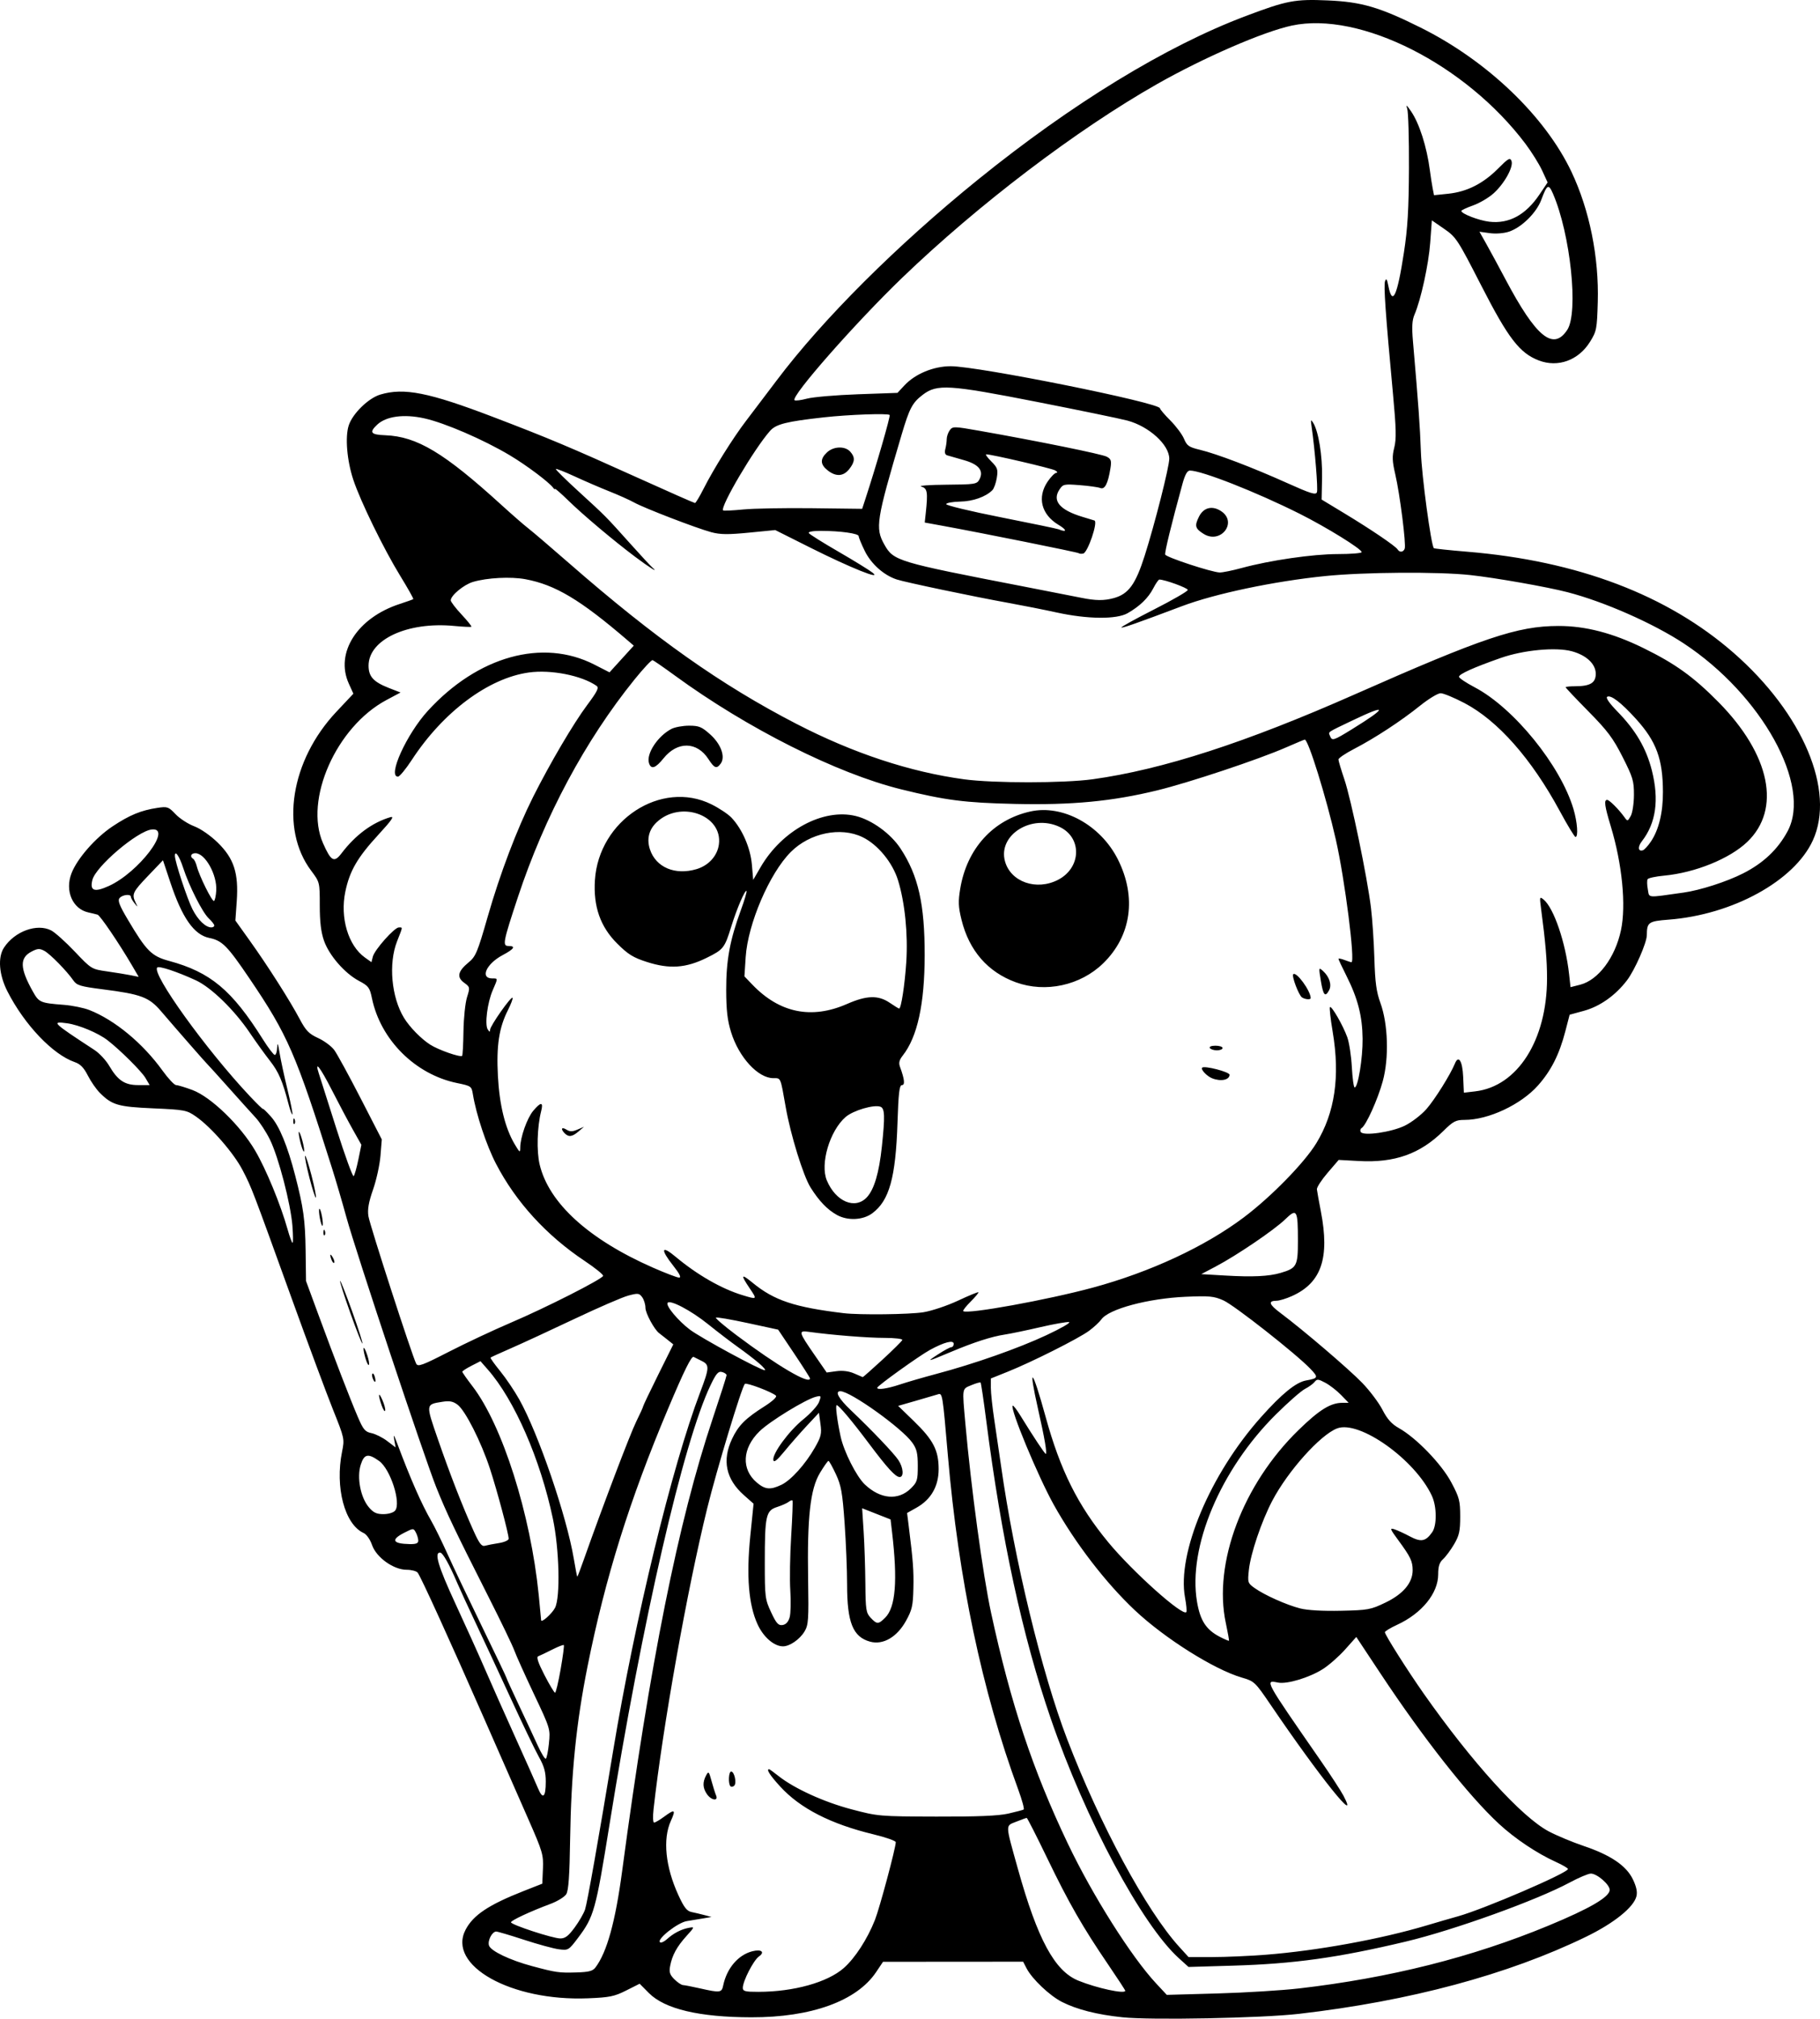 <?xml version="1.0" encoding="UTF-8" standalone="no"?>
<!-- Created with Inkscape (http://www.inkscape.org/) -->

<svg
   width="207.748mm"
   height="230.316mm"
   viewBox="0 0 207.748 230.316"
   version="1.1"
   id="svg1"
   xml:space="preserve"
   xmlns="http://www.w3.org/2000/svg"
   xmlns:svg="http://www.w3.org/2000/svg"><defs
     id="defs1" /><g
     id="layer1"
     transform="translate(-66.716,-19.176)"><path
       style="fill:#000000"
       d="m 194.82,249.33 c -2.883,-0.303 -5.181,-0.887 -6.879,-1.748 -1.408,-0.713 -3.414,-2.616 -4.045,-3.835 l -0.391,-0.757 -7.997,0.006 -7.997,0.006 -0.792,1.179 c -2.21,3.293 -7.391,5.168 -14.243,5.154 -5.933,-0.011 -9.878,-0.945 -11.687,-2.766 l -1.059,-1.066 -1.54,0.775 c -1.345,0.677 -1.898,0.789 -4.366,0.888 -8.776,0.353 -16.097,-3.752 -13.961,-7.828 0.876,-1.673 2.637,-2.844 6.637,-4.417 l 2.117,-0.832 0.073,-1.702 c 0.068,-1.587 -0.04,-1.96 -1.613,-5.538 -0.927,-2.11 -3.202,-7.289 -5.056,-11.509 -4.028,-9.171 -7.269,-16.28 -7.628,-16.735 -0.144,-0.182 -0.709,-0.331 -1.257,-0.331 -1.496,0 -3.461,-1.405 -3.952,-2.825 -0.219,-0.635 -0.63,-1.219 -0.965,-1.371 -2.16,-0.984 -3.279,-5.211 -2.457,-9.282 0.292,-1.448 0.276,-1.524 -1.029,-4.778 -0.729,-1.819 -2.832,-7.474 -4.673,-12.568 -4.602,-12.735 -4.604,-12.74 -5.647,-14.758 -1.009,-1.952 -3.603,-4.932 -5.342,-6.137 -1.043,-0.723 -1.276,-0.767 -4.852,-0.924 -4.028,-0.177 -4.712,-0.375 -6.105,-1.768 -0.413,-0.413 -1.03,-1.303 -1.373,-1.979 -0.454,-0.897 -0.858,-1.31 -1.493,-1.529 -2.505,-0.864 -5.728,-4.247 -7.679,-8.061 -0.97,-1.896 -1.128,-3.887 -0.398,-5.002 1.222,-1.866 3.776,-2.794 5.389,-1.96 0.431,0.223 1.642,1.308 2.69,2.412 1.895,1.995 1.916,2.008 3.691,2.261 0.982,0.14 2.195,0.338 2.696,0.439 l 0.91,0.184 -0.761,-1.3 c -1.489,-2.541 -3.636,-5.706 -3.933,-5.795 -0.166,-0.05 -0.639,-0.165 -1.052,-0.256 -1.803,-0.397 -2.695,-2.458 -1.928,-4.455 0.647,-1.682 2.727,-4.06 4.698,-5.37 1.93,-1.283 3.246,-1.825 5.108,-2.104 1.146,-0.172 1.269,-0.129 2.073,0.717 0.47,0.495 1.428,1.117 2.128,1.382 0.749,0.284 1.859,1.054 2.692,1.868 1.851,1.807 2.393,3.481 2.167,6.69 l -0.155,2.197 1.652,2.31 c 2.049,2.866 4.572,6.826 5.688,8.928 0.706,1.33 1.051,1.685 2.103,2.168 0.693,0.318 1.521,0.932 1.841,1.364 0.32,0.433 1.672,2.906 3.005,5.496 l 2.423,4.709 -0.15,1.861 c -0.082,1.024 -0.462,2.754 -0.843,3.845 -0.507,1.452 -0.651,2.268 -0.535,3.043 0.152,1.01 4.987,15.933 5.456,16.839 0.195,0.377 0.691,0.196 3.737,-1.366 1.931,-0.99 5.119,-2.486 7.084,-3.324 3.965,-1.69 10.387,-4.946 10.515,-5.33 0.045,-0.136 -0.903,-0.904 -2.108,-1.707 -4.373,-2.915 -7.859,-6.735 -10.121,-11.091 -1.087,-2.093 -2.263,-5.628 -2.636,-7.924 -0.148,-0.912 -0.201,-0.95 -1.804,-1.279 -4.77,-0.98 -8.733,-4.925 -9.718,-9.674 -0.253,-1.22 -0.389,-1.402 -1.48,-1.981 -1.628,-0.864 -3.408,-2.909 -3.994,-4.589 -0.342,-0.98 -0.482,-2.15 -0.482,-4.027 0,-2.645 -3.3e-4,-2.646 -0.991,-3.969 -3.572,-4.768 -2.331,-12.572 2.879,-18.111 l 1.949,-2.071 -0.523,-1.154 c -1.592,-3.508 0.966,-7.504 5.815,-9.085 0.8,-0.261 1.496,-0.509 1.546,-0.552 0.05,-0.043 -0.627,-1.247 -1.505,-2.676 -1.869,-3.044 -4.526,-8.483 -5.339,-10.933 -0.73,-2.199 -0.957,-4.901 -0.521,-6.221 0.445,-1.347 2.248,-3.103 3.601,-3.507 2.705,-0.808 5.535,-0.246 12.876,2.555 6.315,2.41 8.831,3.468 16.498,6.933 3.512,1.587 6.457,2.886 6.545,2.886 0.087,0 0.53,-0.736 0.984,-1.636 1.127,-2.233 3.385,-5.838 4.858,-7.756 0.67,-0.873 2.23,-2.931 3.466,-4.574 5.258,-6.989 13.719,-15.427 22.988,-22.926 10.731,-8.682 21.468,-15.238 30.577,-18.671 4.695,-1.769 5.608,-1.943 9.36,-1.78 3.858,0.167 5.91,0.768 10.616,3.111 7.571,3.769 14.191,10.1 17.201,16.451 2.056,4.339 3.147,9.735 3.001,14.84 -0.089,3.097 -0.136,3.341 -0.887,4.55 -1.31,2.108 -3.651,2.962 -5.834,2.128 -2.201,-0.841 -3.492,-2.519 -6.583,-8.555 -2.685,-5.244 -2.864,-5.518 -4.22,-6.455 l -1.416,-0.978 -0.186,2.541 c -0.183,2.488 -1.061,6.512 -1.792,8.208 -0.274,0.637 -0.32,1.411 -0.179,3.043 0.639,7.415 0.802,9.678 0.907,12.64 0.098,2.771 1.162,10.655 1.481,10.972 0.053,0.052 1.763,0.233 3.8,0.402 12.604,1.043 22.859,4.934 30.416,11.541 7.915,6.92 11.638,15.73 9.043,21.398 -2.112,4.614 -9.148,8.477 -16.459,9.04 -2.308,0.177 -2.48,0.3 -2.491,1.768 -0.007,0.877 -1.376,3.993 -2.266,5.157 -1.319,1.726 -3.09,2.977 -4.923,3.478 l -1.622,0.444 -0.492,1.893 c -0.687,2.643 -1.624,4.497 -3.126,6.183 -1.95,2.188 -5.657,3.924 -8.381,3.924 -0.997,0 -1.286,0.152 -2.428,1.276 -2.651,2.61 -5.549,3.638 -9.629,3.415 l -2.306,-0.126 -1.266,1.474 c -0.696,0.811 -1.246,1.659 -1.221,1.884 0.025,0.226 0.229,1.363 0.454,2.527 1.024,5.3 0.062,8.127 -3.277,9.637 -0.655,0.296 -1.451,0.541 -1.77,0.544 -1.013,0.01 -0.886,0.414 0.444,1.407 2.551,1.904 7.794,6.384 9.324,7.966 0.858,0.887 1.896,2.268 2.308,3.069 0.55,1.07 1.048,1.625 1.877,2.091 1.987,1.117 4.857,4.086 5.975,6.181 0.923,1.73 1.021,2.103 1.022,3.898 0.001,1.671 -0.109,2.172 -0.699,3.175 -0.385,0.655 -0.951,1.418 -1.257,1.695 -0.414,0.374 -0.557,0.82 -0.557,1.734 0,2.165 -1.873,4.463 -4.696,5.761 -0.764,0.351 -1.389,0.731 -1.389,0.843 0,0.287 2.58,4.364 4.41,6.97 5.546,7.897 11.203,14.127 14.316,15.764 0.913,0.48 2.698,1.224 3.966,1.652 3.086,1.043 4.859,2.244 5.613,3.801 0.405,0.837 0.533,1.442 0.411,1.937 -0.313,1.264 -2.573,3.078 -5.767,4.629 -8.9,4.32 -20.106,7.327 -32.738,8.785 -4.263,0.492 -16.903,0.739 -20.184,0.394 z m 20.168,-3.289 c 10.379,-1.198 19.734,-3.551 28.458,-7.157 4.75,-1.963 7.011,-3.283 7.011,-4.09 0,-0.606 -1.447,-1.858 -2.148,-1.858 -0.286,0 -1.378,0.462 -2.427,1.026 -3.764,2.024 -13.236,5.434 -18.708,6.735 -7.746,1.842 -12.75,2.538 -19.737,2.744 l -5.053,0.149 -1.098,-0.992 c -4.24,-3.831 -10.678,-15.863 -14.623,-27.33 -3.232,-9.394 -5.623,-20.433 -7.373,-34.04 -0.298,-2.318 -0.587,-4.26 -0.642,-4.315 -0.055,-0.055 -0.529,0.08 -1.054,0.299 -1.088,0.454 -1.053,0.229 -0.682,4.395 0.65,7.316 2.007,17.3 2.931,21.564 2.263,10.446 4.752,17.928 8.755,26.326 2.822,5.919 7.251,12.931 10.095,15.981 l 1.209,1.297 5.765,-0.162 c 3.171,-0.089 7.365,-0.347 9.321,-0.572 z m -65.722,-0.339 c 0.418,-1.98 1.721,-3.501 3.347,-3.907 1.018,-0.254 1.449,0.095 0.734,0.596 -0.615,0.431 -1.836,2.804 -1.841,3.576 -0.002,0.396 0.257,0.463 1.783,0.461 4.027,-0.005 7.884,-1.08 9.742,-2.716 1.286,-1.132 2.692,-3.301 3.556,-5.484 0.533,-1.347 2.378,-8.231 2.378,-8.873 0,-0.156 -1.146,-0.559 -2.547,-0.897 -4.883,-1.177 -8.37,-2.964 -10.648,-5.456 -1.173,-1.284 -1.613,-1.972 -1.261,-1.972 0.053,0 0.528,0.343 1.056,0.763 1.797,1.428 5.172,2.97 8.325,3.804 3.046,0.805 3.188,0.818 9.706,0.837 4.69,0.014 7.076,-0.085 8.202,-0.34 0.873,-0.198 1.668,-0.408 1.766,-0.466 0.098,-0.059 -0.182,-1.087 -0.622,-2.286 -4.131,-11.245 -6.815,-23.978 -8.026,-38.081 -0.61,-7.104 -0.621,-7.169 -1.142,-7.004 -0.244,0.077 -1.364,0.405 -2.49,0.729 l -2.047,0.588 1.799,1.744 c 2.216,2.149 2.822,3.323 2.823,5.468 10e-4,1.959 -0.866,3.471 -2.526,4.403 l -1.076,0.605 0.182,1.455 c 0.506,4.041 0.583,5.071 0.537,7.16 -0.044,1.973 -0.153,2.45 -0.85,3.704 -1.03,1.854 -2.619,2.769 -4.098,2.361 -1.955,-0.54 -2.618,-2.187 -2.618,-6.505 0,-1.652 -0.129,-4.822 -0.287,-7.044 -0.245,-3.457 -0.388,-4.259 -0.992,-5.555 -0.388,-0.833 -0.77,-1.518 -0.848,-1.521 -0.078,-0.004 -0.518,0.619 -0.977,1.383 -1.1,1.831 -1.46,5.057 -1.346,12.08 0.076,4.7 0.037,5.26 -0.415,6.008 -0.547,0.904 -1.689,1.69 -2.452,1.689 -1.022,-0.002 -2.236,-1.054 -2.906,-2.518 -1.018,-2.224 -1.29,-5.516 -0.829,-10.049 l 0.376,-3.704 -1.111,-0.985 c -2.053,-1.821 -2.501,-3.969 -1.341,-6.423 0.719,-1.522 1.522,-2.326 3.696,-3.701 0.895,-0.566 1.45,-1.079 1.315,-1.214 -0.405,-0.405 -3.385,-1.535 -3.556,-1.349 -0.37,0.405 -3.206,9.775 -4.297,14.201 -2.276,9.229 -5.063,24.85 -6.123,34.33 -0.094,0.837 -0.066,1.521 0.062,1.521 0.128,0 0.636,-0.298 1.129,-0.661 1.24,-0.915 1.376,-0.835 0.787,0.463 -0.946,2.083 -0.626,5.243 0.856,8.472 0.648,1.412 0.967,1.821 1.508,1.932 0.377,0.077 1.043,0.235 1.48,0.351 l 0.794,0.211 -0.926,0.16 c -0.509,0.088 -1.361,0.228 -1.892,0.312 -1.029,0.162 -3.425,2.04 -3.068,2.405 0.11,0.112 0.467,-0.04 0.794,-0.337 0.751,-0.684 1.64,-1.145 2.512,-1.303 0.667,-0.121 0.661,-0.102 -0.273,0.932 -1.107,1.225 -1.635,2.191 -1.868,3.418 -0.135,0.708 -0.043,0.999 0.479,1.521 0.355,0.355 0.8,0.654 0.989,0.663 0.189,0.009 1.057,0.178 1.93,0.375 2.316,0.522 2.483,0.501 2.657,-0.326 z m -1.848,-21.821 c -0.489,-0.699 -0.523,-1.356 -0.108,-2.131 0.283,-0.528 0.326,-0.485 0.623,0.613 0.176,0.649 0.409,1.389 0.518,1.644 0.298,0.694 -0.53,0.593 -1.033,-0.125 z m 2.679,-0.907 c -0.279,-0.279 -0.214,-1.68 0.079,-1.68 0.367,0 0.653,1.31 0.352,1.611 -0.137,0.137 -0.331,0.168 -0.43,0.069 z m 45.063,23.33 c 0,-0.069 -0.874,-1.409 -1.942,-2.977 -2.922,-4.29 -4.5,-7.042 -6.955,-12.127 -1.226,-2.538 -2.283,-4.615 -2.349,-4.615 -0.066,0 -0.605,0.194 -1.198,0.431 -1.257,0.503 -1.269,0.156 0.182,5.356 2.254,8.075 4.201,11.679 6.906,12.778 2.124,0.863 5.356,1.559 5.356,1.152 z m -60.471,-2.661 c 1.307,-1.731 2.271,-5.21 3.041,-10.978 3.179,-23.811 6.398,-39.883 10.346,-51.66 0.867,-2.586 1.576,-4.805 1.576,-4.93 0,-0.125 -0.234,-0.289 -0.52,-0.364 -0.425,-0.111 -0.664,0.163 -1.302,1.49 -3.112,6.477 -7.808,26.885 -11.547,50.178 -1.568,9.77 -1.767,10.482 -3.601,12.911 -1.053,1.394 -1.1,1.422 -2.174,1.283 -0.604,-0.078 -2.391,-0.566 -3.972,-1.083 -1.581,-0.517 -3.011,-0.94 -3.178,-0.94 -0.467,0 -1.003,1.032 -0.826,1.591 0.2,0.629 2.384,1.673 4.925,2.354 2.738,0.733 3.053,0.778 5.057,0.72 1.423,-0.041 1.86,-0.156 2.174,-0.572 z m 76.506,-1.447 c 5.85,-0.454 13.121,-1.778 18.359,-3.342 1.238,-0.37 2.846,-0.837 3.573,-1.038 2.941,-0.815 12.568,-4.952 12.568,-5.402 0,-0.099 -0.625,-0.464 -1.389,-0.81 -2.16,-0.979 -4.67,-2.659 -6.491,-4.344 -3.487,-3.229 -8.59,-9.705 -13.557,-17.205 l -2.726,-4.115 -1.272,1.427 c -0.7,0.785 -1.841,1.79 -2.537,2.232 -1.538,0.979 -4.094,1.75 -5.12,1.545 -1.545,-0.309 -1.607,-0.423 4.857,8.899 1.133,1.634 2.302,3.429 2.598,3.989 1.941,3.671 -2.702,-2.115 -8.29,-10.332 -1.791,-2.634 -1.872,-2.71 -3.298,-3.125 -3.149,-0.915 -8.799,-4.468 -12.21,-7.677 -3.333,-3.136 -6.809,-7.656 -9.252,-12.031 -1.794,-3.212 -5.024,-10.99 -4.699,-11.314 0.062,-0.062 0.432,0.405 0.822,1.037 1.576,2.554 2.838,4.457 2.955,4.457 0.178,0 -0.133,-1.811 -0.871,-5.074 -1.179,-5.214 -0.677,-4.719 0.852,0.841 1.684,6.12 3.676,10.109 7.152,14.319 2.793,3.383 8.563,8.535 8.917,7.962 0.065,-0.105 -0.003,-0.846 -0.152,-1.646 -0.936,-5.041 2.863,-14.072 8.653,-20.569 2.389,-2.681 4.002,-3.995 5.159,-4.203 1.405,-0.253 1.44,-0.348 0.487,-1.342 -1.652,-1.722 -8.691,-7.253 -9.925,-7.799 -1.082,-0.478 -1.597,-0.528 -4.295,-0.41 -4.292,0.187 -8.801,1.398 -9.634,2.587 -0.212,0.302 -0.846,0.888 -1.409,1.303 -1.201,0.883 -6.54,3.566 -9.285,4.665 l -1.915,0.767 -0.002,1.058 c -9.4e-4,0.582 0.179,2.249 0.4,3.704 0.221,1.455 0.571,3.837 0.777,5.293 1.496,10.571 4.647,23.573 7.541,31.118 3.734,9.737 9.035,19.551 12.786,23.672 l 1.063,1.168 h 2.699 c 1.484,0 4.234,-0.119 6.111,-0.265 z m -78.882,-3.109 c 0.507,-0.691 1.041,-1.614 1.185,-2.051 0.251,-0.756 1.549,-8.091 3.208,-18.124 2.472,-14.95 6.725,-32.459 9.927,-40.878 1.063,-2.795 1.082,-3.134 0.196,-3.577 -0.412,-0.206 -0.833,-0.416 -0.934,-0.467 -0.254,-0.127 -1.076,1.537 -2.916,5.896 -4.395,10.411 -7.173,19.292 -9.194,29.391 -1.297,6.479 -1.877,12.227 -1.991,19.721 -0.064,4.195 -0.182,5.872 -0.442,6.289 -0.195,0.313 -1.009,0.813 -1.81,1.111 -2.282,0.85 -4.498,1.882 -4.498,2.096 0,0.277 4.75,1.835 5.62,1.843 0.563,0.005 0.931,-0.274 1.647,-1.25 z m -3.299,-16.622 c 0,-1.108 -0.181,-1.766 -0.779,-2.829 -0.428,-0.762 -1.902,-3.826 -3.274,-6.809 -1.373,-2.983 -3.174,-6.853 -4.002,-8.599 -0.829,-1.746 -1.76,-3.77 -2.071,-4.498 -0.873,-2.048 -1.622,-3.384 -1.913,-3.413 -0.732,-0.073 -0.251,1.558 1.699,5.766 1.173,2.531 2.719,5.954 3.435,7.607 0.716,1.653 2.271,5.148 3.456,7.768 1.185,2.619 2.339,5.208 2.565,5.753 0.544,1.314 0.883,1.027 0.883,-0.746 z m 0.359,-4.388 c 0.171,-1.631 0.156,-1.68 -1.714,-5.631 -1.037,-2.192 -2.042,-4.426 -2.234,-4.964 -0.191,-0.538 -1.511,-3.277 -2.932,-6.085 -3.883,-7.673 -4.811,-9.618 -5.973,-12.515 -1.37,-3.417 -9.175,-26.86 -10.263,-30.826 -0.459,-1.672 -1.191,-4.172 -1.628,-5.554 -4.145,-13.126 -5.063,-15.236 -9.441,-21.696 -2.529,-3.732 -3.113,-4.32 -4.585,-4.619 -1.74,-0.354 -3.094,-2.284 -4.445,-6.341 l -0.84,-2.521 -1.7,1.777 c -1.768,1.848 -1.884,2.097 -1.421,3.056 0.27,0.558 0.265,0.56 -0.132,0.064 -0.226,-0.282 -0.411,-0.61 -0.411,-0.728 0,-0.352 -0.97,-0.242 -1.292,0.146 -0.232,0.279 -0.021,0.83 0.938,2.447 2.129,3.594 2.714,4.18 4.708,4.72 4.731,1.281 7.177,3.322 10.711,8.943 0.618,0.982 1.231,1.786 1.364,1.786 0.132,0 0.255,-0.387 0.272,-0.86 0.022,-0.619 0.097,-0.452 0.267,0.595 0.13,0.8 0.537,2.691 0.905,4.201 0.368,1.51 0.622,2.794 0.564,2.852 -0.058,0.058 -0.253,-0.463 -0.434,-1.159 -0.692,-2.664 -1.132,-3.689 -2.135,-4.969 -0.57,-0.728 -1.6,-2.156 -2.287,-3.175 -1.766,-2.617 -4.416,-5.194 -6.17,-6.002 -2.128,-0.98 -4.195,-1.665 -4.401,-1.459 -0.68,0.68 5.557,9.349 10.54,14.648 0.843,0.897 1.534,1.568 1.534,1.492 0,-0.076 0.411,0.321 0.912,0.883 0.954,1.068 1.886,3.336 2.759,6.71 0.947,3.661 1.144,5.085 1.191,8.571 l 0.046,3.468 1.413,3.836 c 1.9,5.158 3.596,9.558 4.485,11.634 0.637,1.488 0.843,1.735 1.574,1.884 0.462,0.095 1.272,0.501 1.799,0.903 l 0.958,0.731 -0.16,-0.895 c -0.121,-0.675 -0.038,-0.569 0.336,0.428 1.548,4.126 2.776,6.915 3.901,8.864 0.378,0.655 1.196,2.322 1.818,3.704 0.621,1.382 2.394,5.11 3.939,8.284 1.545,3.174 2.809,5.821 2.809,5.883 0,0.062 0.634,1.454 1.408,3.093 0.774,1.639 1.746,3.72 2.158,4.624 0.413,0.904 0.833,1.592 0.935,1.53 0.101,-0.063 0.262,-0.854 0.356,-1.759 z m -19.098,-38.568 c -0.439,-1.259 -0.368,-1.653 0.103,-0.569 0.216,0.498 0.352,1.031 0.301,1.184 -0.051,0.153 -0.232,-0.124 -0.404,-0.615 z m -1.014,-3.074 c -0.086,-0.225 -0.098,-0.467 -0.025,-0.54 0.072,-0.072 0.195,0.111 0.273,0.408 0.165,0.63 -0.018,0.728 -0.247,0.131 z m -0.859,-2.396 c -0.359,-1.301 -0.174,-1.487 0.238,-0.238 0.175,0.529 0.255,1.024 0.178,1.101 -0.077,0.077 -0.264,-0.312 -0.416,-0.863 z m -1.695,-5.053 c -0.7,-1.967 -1.228,-3.621 -1.174,-3.675 0.054,-0.054 0.674,1.509 1.377,3.474 0.703,1.965 1.231,3.618 1.174,3.675 -0.058,0.057 -0.677,-1.507 -1.377,-3.474 z m -2.135,-6.043 c -0.255,-0.665 -0.18,-0.837 0.132,-0.301 0.154,0.266 0.225,0.539 0.157,0.607 -0.068,0.068 -0.198,-0.07 -0.289,-0.306 z m -0.938,-3.187 c 0.013,-0.308 0.075,-0.371 0.16,-0.16 0.076,0.191 0.067,0.419 -0.021,0.507 -0.088,0.088 -0.15,-0.068 -0.139,-0.347 z m -0.403,-1.58 c -0.1,-0.531 -0.128,-1.018 -0.064,-1.083 0.065,-0.065 0.199,0.317 0.299,0.848 0.1,0.531 0.128,1.018 0.064,1.083 -0.065,0.065 -0.199,-0.317 -0.299,-0.848 z m -1.194,-4.627 c -0.338,-1.311 -0.56,-2.438 -0.494,-2.505 0.066,-0.066 0.397,0.952 0.735,2.263 0.338,1.311 0.56,2.438 0.494,2.505 -0.066,0.066 -0.397,-0.952 -0.735,-2.263 z m -1.022,-4.005 c -0.157,-0.619 -0.24,-1.171 -0.184,-1.227 0.056,-0.056 0.236,0.399 0.401,1.01 0.165,0.611 0.248,1.164 0.184,1.227 -0.063,0.063 -0.244,-0.391 -0.401,-1.01 z m -0.821,-2.487 c 0.013,-0.308 0.075,-0.371 0.16,-0.16 0.076,0.191 0.067,0.419 -0.021,0.507 -0.088,0.088 -0.15,-0.068 -0.139,-0.347 z m 30.516,62.576 c 0.257,-1.466 0.42,-2.712 0.364,-2.769 -0.057,-0.057 -0.664,0.181 -1.35,0.529 -0.686,0.347 -1.395,0.686 -1.575,0.752 -0.226,0.084 -0.007,0.74 0.713,2.137 0.572,1.109 1.117,2.017 1.211,2.017 0.094,0 0.38,-1.2 0.637,-2.666 z m 75.927,-5.289 c -1.454,-6.818 1.94,-15.817 8.299,-22.007 2.381,-2.318 3.656,-3.11 5.005,-3.11 h 0.722 l -0.87,-0.897 c -0.478,-0.494 -1.284,-1.119 -1.79,-1.389 -0.812,-0.434 -0.957,-0.445 -1.233,-0.095 -0.172,0.218 -0.665,0.575 -1.095,0.794 -0.431,0.218 -1.924,1.528 -3.317,2.91 -6.329,6.277 -10.065,15.143 -9.007,21.375 0.367,2.162 1.044,3.197 2.623,4.01 0.528,0.272 0.988,0.468 1.022,0.435 0.034,-0.033 -0.127,-0.944 -0.357,-2.026 z m -49.786,-0.644 c 0.124,-0.437 0.158,-1.806 0.076,-3.043 -0.082,-1.237 -0.037,-4.035 0.1,-6.218 0.137,-2.183 0.203,-4.015 0.147,-4.073 -0.056,-0.057 -0.254,0.017 -0.44,0.164 -0.185,0.147 -0.78,0.41 -1.321,0.585 -1.271,0.409 -1.398,0.987 -1.398,6.367 0,3.913 0.033,4.172 0.722,5.642 0.596,1.273 0.823,1.526 1.305,1.455 0.386,-0.057 0.659,-0.353 0.809,-0.879 z m 10.908,0.039 c 1.192,-1.192 1.434,-4.219 0.78,-9.778 l -0.168,-1.429 -1.622,-0.638 -1.622,-0.638 0.17,2.65 c 0.094,1.458 0.183,4.131 0.198,5.94 0.025,2.993 0.08,3.346 0.603,3.903 0.718,0.764 0.886,0.763 1.659,-0.01 z m -37.688,-1.124 c 0.62,-1.198 0.489,-6.685 -0.243,-10.159 -1.43,-6.789 -4.381,-13.552 -7.424,-17.018 l -0.844,-0.962 -1.036,0.529 c -0.57,0.291 -1.036,0.595 -1.036,0.676 0,0.081 0.52,0.823 1.155,1.648 3.417,4.444 6.642,14.596 7.567,23.82 0.151,1.507 0.275,2.801 0.275,2.877 0,0.364 1.239,-0.737 1.587,-1.41 z m 94.786,-0.595 c 2.031,-0.978 3.109,-2.257 3.109,-3.69 0,-1.028 -0.242,-1.532 -1.658,-3.454 -0.926,-1.256 -0.975,-1.394 -0.438,-1.224 0.333,0.106 1.132,0.472 1.776,0.815 1.282,0.682 1.808,0.582 2.555,-0.485 0.544,-0.776 0.526,-2.916 -0.035,-4.132 -1.903,-4.131 -8.278,-8.672 -10.82,-7.705 -1.915,0.728 -5.614,4.853 -7.4,8.251 -1.231,2.343 -2.476,6.019 -2.676,7.905 -0.151,1.426 -0.128,1.501 0.657,2.059 1.135,0.808 3.633,1.924 5.206,2.326 0.822,0.21 2.574,0.311 4.63,0.266 3.115,-0.068 3.411,-0.122 5.093,-0.932 z m -91.468,-5 c 2.172,-6.131 5.275,-14.29 5.956,-15.663 0.429,-0.864 0.78,-1.637 0.78,-1.718 0,-0.081 0.775,-1.706 1.723,-3.613 l 1.723,-3.466 -0.709,-0.569 c -0.39,-0.313 -0.793,-0.629 -0.895,-0.702 -0.543,-0.387 -1.576,-2.285 -1.576,-2.897 0,-0.388 -0.167,-0.935 -0.372,-1.215 -0.339,-0.464 -0.48,-0.48 -1.588,-0.184 -0.669,0.179 -3.448,1.383 -6.176,2.676 -2.728,1.293 -5.972,2.792 -7.209,3.331 -1.237,0.539 -2.288,1.019 -2.337,1.067 -0.048,0.048 0.448,0.744 1.102,1.547 0.654,0.803 1.635,2.256 2.179,3.23 2.193,3.922 5.404,13.301 6.224,18.181 0.189,1.125 0.368,2.045 0.397,2.045 0.03,0 0.381,-0.923 0.78,-2.051 z m -9.735,-1.79 c 0.618,-0.096 1.124,-0.319 1.124,-0.494 0,-0.567 -1.324,-5.517 -2.141,-8.007 -1.005,-3.062 -2.815,-6.635 -3.692,-7.288 -0.522,-0.389 -0.917,-0.463 -1.749,-0.33 -1.9,0.304 -1.891,0.23 -0.499,4.259 1.376,3.984 2.81,7.666 4.087,10.494 0.638,1.414 0.915,1.776 1.28,1.673 0.256,-0.072 0.972,-0.21 1.59,-0.307 z m -9.194,-0.278 c 0,-0.228 -0.123,-0.645 -0.274,-0.927 -0.27,-0.505 -0.289,-0.505 -1.323,0.023 -1.563,0.797 -1.349,1.256 0.605,1.297 0.733,0.015 0.992,-0.087 0.992,-0.393 z m -2.644,-3.425 c 0.716,-0.863 -0.537,-4.748 -1.829,-5.668 -1.26,-0.897 -1.699,-0.806 -2.095,0.433 -0.46,1.443 -0.028,3.716 0.921,4.843 0.523,0.622 0.88,0.791 1.668,0.791 0.571,0 1.145,-0.172 1.334,-0.399 z m 58.868,-2.534 c 0.726,-0.714 0.794,-0.933 0.794,-2.562 0,-1.451 -0.116,-1.944 -0.629,-2.662 -1.186,-1.663 -7.065,-5.865 -8.206,-5.865 -0.666,0 -0.207,0.834 1.191,2.162 2.414,2.293 4.927,4.931 5.441,5.711 0.56,0.849 0.635,1.917 0.135,1.917 -0.472,0 -1.398,-1.011 -3.536,-3.863 -1.921,-2.562 -3.417,-4.339 -3.652,-4.339 -0.168,0 0.043,1.696 0.446,3.572 0.369,1.719 1.808,4.57 2.765,5.476 1.78,1.686 3.82,1.863 5.251,0.455 z m -14.784,-0.407 c 1.103,-0.523 2.737,-2.336 3.833,-4.251 0.711,-1.243 0.79,-1.578 0.637,-2.695 l -0.175,-1.275 -1.383,1.481 c -0.761,0.815 -1.913,2.129 -2.56,2.92 -0.836,1.021 -1.202,1.311 -1.262,0.998 -0.138,-0.718 1.779,-3.327 3.414,-4.648 0.837,-0.676 1.648,-1.568 1.803,-1.984 0.269,-0.72 0.252,-0.748 -0.369,-0.592 -1.171,0.294 -5.267,2.804 -6.426,3.937 -1.981,1.937 -2.103,4.338 -0.297,5.857 0.941,0.792 1.534,0.845 2.786,0.251 z m 13.535,-11.45 c 0.832,-0.277 2.704,-0.82 4.159,-1.207 4.342,-1.155 9.332,-2.909 12.556,-4.414 1.667,-0.778 2.836,-1.452 2.598,-1.498 -0.238,-0.046 -1.721,0.215 -3.296,0.58 -1.575,0.365 -3.399,0.744 -4.053,0.843 -1.485,0.224 -3.516,0.877 -6.085,1.957 -2.83,1.189 -2.92,1.207 -1.522,0.297 0.691,-0.45 1.375,-0.818 1.521,-0.818 0.146,0 0.265,-0.17 0.265,-0.378 0,-0.475 -1.067,-0.204 -2.706,0.689 -1.227,0.668 -6.025,4.11 -6.025,4.322 0,0.274 1.134,0.11 2.588,-0.373 z m -10.261,-0.697 c 0,-0.078 -0.818,-1.361 -1.818,-2.851 l -1.818,-2.71 -3.484,-0.754 c -1.916,-0.415 -3.545,-0.693 -3.62,-0.618 -0.075,0.075 0.971,0.969 2.325,1.986 4.674,3.511 8.415,5.711 8.415,4.948 z m 8.266,-2.131 c 1.202,-1.104 2.224,-2.116 2.273,-2.249 0.049,-0.133 -0.862,-0.241 -2.022,-0.241 -1.928,0 -6.058,-0.329 -8.618,-0.686 -1.264,-0.176 -1.232,-0.049 0.659,2.686 l 1.349,1.951 1.099,-0.151 c 0.707,-0.097 1.429,-0.007 2.024,0.252 0.508,0.221 0.953,0.412 0.989,0.424 0.035,0.012 1.047,-0.882 2.249,-1.986 z m -14.087,0.403 c -0.509,-0.438 -1.581,-1.261 -2.381,-1.829 -0.8,-0.568 -2.345,-1.749 -3.432,-2.625 -1.946,-1.568 -4.37,-2.841 -4.625,-2.429 -0.209,0.339 1.207,2.033 2.546,3.046 1.249,0.945 8.066,4.638 8.554,4.635 0.146,-10e-4 -0.152,-0.36 -0.661,-0.798 z m 18.779,-5.821 c 0.943,-0.153 2.718,-0.748 3.944,-1.323 1.227,-0.575 2.271,-1.004 2.321,-0.955 0.05,0.05 -0.346,0.527 -0.88,1.061 -0.534,0.534 -0.916,1.024 -0.85,1.09 0.393,0.393 9.606,-1.276 14.785,-2.678 6.557,-1.776 12.805,-4.681 17.238,-8.014 3.121,-2.347 6.927,-6.24 8.289,-8.478 2.112,-3.471 2.716,-7.59 1.861,-12.684 -0.249,-1.483 -0.392,-2.758 -0.317,-2.833 0.185,-0.185 1.493,2.085 1.98,3.436 0.218,0.605 0.453,2.142 0.522,3.416 0.069,1.273 0.214,2.315 0.322,2.315 0.384,0 0.929,-3.344 0.906,-5.556 -0.028,-2.584 -0.546,-4.598 -1.85,-7.187 -0.497,-0.987 -0.904,-1.855 -0.904,-1.927 0,-0.073 0.305,-0.016 0.679,0.126 0.373,0.142 0.733,0.258 0.8,0.258 0.452,0 -0.752,-9.465 -1.781,-13.99 -1.102,-4.85 -3.14,-11.41 -3.545,-11.41 -0.053,0 -1.025,0.406 -2.16,0.902 -3.133,1.37 -11.044,4.005 -14.69,4.892 -5.16,1.256 -9.732,1.691 -16.213,1.545 -5.75,-0.13 -7.935,-0.41 -13.035,-1.671 -7.331,-1.813 -17.554,-6.954 -25.802,-12.974 -1.278,-0.933 -2.425,-1.725 -2.547,-1.76 -0.123,-0.035 -1.048,0.957 -2.057,2.203 -5.621,6.948 -10.264,15.61 -13.322,24.853 -1.69,5.11 -1.776,5.556 -1.07,5.556 0.87,0 0.649,0.345 -0.668,1.044 -1.878,0.996 -2.611,2.66 -1.171,2.66 0.652,0 0.651,-0.064 0.037,1.355 -0.609,1.409 -0.926,3.919 -0.564,4.465 0.207,0.312 0.264,0.32 0.267,0.034 0.005,-0.436 2.384,-3.827 2.562,-3.65 0.068,0.068 -0.168,0.701 -0.524,1.407 -1.021,2.02 -1.33,4.053 -1.146,7.524 0.175,3.304 0.828,5.955 1.917,7.782 0.58,0.973 0.631,1.004 0.633,0.379 0.004,-1.17 0.78,-3.362 1.488,-4.203 0.875,-1.04 1.173,-1.022 0.898,0.054 -0.457,1.79 -0.535,4.556 -0.172,6.079 1.05,4.403 5.59,8.536 12.921,11.762 1.428,0.628 2.777,1.143 2.998,1.143 0.273,0 0.06,-0.432 -0.662,-1.347 -1.502,-1.9 -1.375,-2.402 0.261,-1.032 2.462,2.061 5.243,3.657 7.648,4.386 1.685,0.512 1.685,0.512 0.808,-0.789 -1.067,-1.581 -0.988,-1.713 0.362,-0.607 2.435,1.996 4.771,2.773 10.363,3.447 1.811,0.218 7.53,0.151 9.122,-0.107 z m -9.882,-11.097 c -1.091,-0.6 -2.043,-1.591 -3.016,-3.142 -0.833,-1.328 -2.275,-5.993 -2.832,-9.159 -0.611,-3.472 -0.54,-3.307 -1.415,-3.307 -1.743,0 -3.928,-2.374 -4.818,-5.237 -0.421,-1.355 -0.554,-2.495 -0.561,-4.817 -0.009,-3.359 0.42,-5.703 1.668,-9.099 0.422,-1.148 0.714,-2.14 0.65,-2.205 -0.167,-0.167 -1.125,2.071 -1.74,4.063 -0.758,2.454 -0.892,2.624 -2.818,3.572 -2.364,1.164 -4.224,1.294 -6.785,0.475 -1.593,-0.509 -2.167,-0.863 -3.416,-2.107 -1.926,-1.918 -2.737,-4.227 -2.544,-7.239 0.438,-6.831 7.561,-11.474 13.282,-8.657 0.889,0.438 1.93,1.13 2.313,1.538 1.228,1.307 2.159,3.452 2.322,5.345 l 0.15,1.747 0.846,-1.455 c 2.449,-4.213 7.143,-6.736 10.853,-5.835 1.848,0.449 4.001,2.011 5.123,3.718 2.022,3.076 2.76,6.338 2.752,12.171 -0.007,5.564 -0.827,9.311 -2.502,11.442 -0.405,0.514 -0.482,0.839 -0.311,1.302 0.518,1.405 0.587,2.073 0.215,2.073 -0.289,0 -0.394,0.89 -0.505,4.299 -0.205,6.262 -0.936,8.884 -2.88,10.324 -1.062,0.787 -2.798,0.869 -4.031,0.192 z m 3.42,-2.023 c 0.833,-0.899 1.39,-2.782 1.708,-5.78 0.367,-3.458 0.336,-4.354 -0.158,-4.543 -0.735,-0.282 -3.126,0.423 -3.988,1.175 -1.809,1.579 -2.923,5.347 -2.137,7.229 1.015,2.429 3.238,3.361 4.574,1.919 z m -2.269,-22.05 c 2.249,-0.987 3.565,-1.024 4.875,-0.135 0.536,0.364 1.019,0.661 1.073,0.661 0.229,0 0.645,-2.709 0.814,-5.292 0.208,-3.189 -0.156,-6.805 -0.942,-9.35 -0.627,-2.029 -2.313,-4.075 -4.052,-4.917 -2.499,-1.21 -6.017,-0.482 -8.188,1.693 -2.429,2.434 -4.901,8.191 -5.149,11.993 l -0.143,2.197 0.898,0.937 c 3.11,3.245 6.759,3.992 10.815,2.212 z m -17.17,-15.386 c 1.376,-0.412 2.369,-1.511 2.544,-2.816 0.451,-3.364 -4.422,-5.087 -7.117,-2.516 -0.878,0.838 -1.14,1.91 -0.754,3.081 0.679,2.058 2.875,2.985 5.327,2.251 z m -15.051,30.148 c -0.498,-0.498 -0.372,-0.779 0.192,-0.427 0.397,0.248 0.674,0.248 1.257,-0.002 l 0.747,-0.32 -0.625,0.533 c -0.716,0.611 -1.12,0.667 -1.571,0.216 z m 73.889,-6.284 c -0.603,-0.244 -1.324,-1.016 -1.131,-1.21 0.258,-0.258 3.125,0.484 3.125,0.808 0,0.597 -1.01,0.8 -1.994,0.401 z m -0.255,-3.452 c -0.095,-0.154 0.174,-0.265 0.646,-0.265 0.445,0 0.809,0.119 0.809,0.265 0,0.146 -0.291,0.265 -0.646,0.265 -0.355,0 -0.719,-0.119 -0.809,-0.265 z m 10.525,-5.77 c -0.368,-0.234 -1.207,-2.446 -1.004,-2.649 0.348,-0.348 1.989,1.897 1.989,2.721 0,0.208 -0.613,0.163 -0.984,-0.072 z m 2.147,-1.896 c -0.256,-1.546 -0.25,-1.57 0.245,-1.124 0.73,0.657 1.026,1.584 0.7,2.193 -0.451,0.843 -0.67,0.595 -0.945,-1.068 z m -34.805,0.171 c -3.21,-1.165 -5.343,-3.615 -6.211,-7.132 -0.366,-1.484 -0.391,-2.08 -0.147,-3.554 0.757,-4.569 3.749,-7.861 8.006,-8.807 3.686,-0.819 8.006,1.539 9.979,5.447 2.175,4.309 1.549,8.751 -1.673,11.883 -2.596,2.523 -6.577,3.388 -9.954,2.163 z m 4.803,-11.694 c 2.664,-1.371 2.772,-4.809 0.19,-6.034 -3.195,-1.516 -7.071,0.918 -6.242,3.92 0.651,2.359 3.586,3.384 6.053,2.114 z m -46.688,-13.32 c -0.335,-1.055 0.993,-3.079 2.555,-3.895 0.393,-0.205 1.3,-0.373 2.016,-0.373 1.131,0 1.448,0.13 2.411,0.992 1.236,1.105 1.765,2.566 1.207,3.33 -0.467,0.639 -0.719,0.548 -1.404,-0.509 -1.309,-2.021 -3.543,-2.058 -5.127,-0.087 -0.913,1.136 -1.418,1.301 -1.659,0.542 z m 72.088,58.169 c 1.85,-0.542 1.984,-0.789 1.984,-3.645 0,-3.574 -0.115,-3.767 -1.461,-2.461 -1.244,1.207 -5.52,4.108 -7.923,5.374 l -1.648,0.869 2.738,0.161 c 3.115,0.183 4.971,0.095 6.31,-0.297 z m -112.787,-5.354 c -0.2,-2.533 -1.589,-7.866 -2.568,-9.856 -0.429,-0.873 -1.171,-2.009 -1.649,-2.523 -0.477,-0.515 -1.872,-2.062 -3.1,-3.44 -1.228,-1.377 -2.302,-2.563 -2.387,-2.636 -0.164,-0.141 -3.331,-3.759 -5.294,-6.049 -1.381,-1.612 -2.258,-1.939 -6.705,-2.507 -2.499,-0.319 -2.914,-0.444 -3.298,-0.998 -0.76,-1.096 -2.658,-3.031 -3.321,-3.386 -0.533,-0.285 -0.768,-0.273 -1.448,0.079 -1.386,0.717 -1.354,1.891 0.124,4.535 0.715,1.28 0.85,1.338 3.552,1.548 0.961,0.075 2.27,0.341 2.91,0.592 2.898,1.136 6.104,3.789 8.354,6.913 0.655,0.91 1.355,1.654 1.555,1.654 0.2,0 1.042,0.254 1.871,0.564 2.106,0.788 5.463,4.033 7.152,6.914 1.252,2.135 2.902,6.144 3.702,8.992 0.235,0.837 0.488,1.521 0.563,1.521 0.075,0 0.068,-0.863 -0.016,-1.918 z m 7.523,-7.576 0.345,-1.689 -0.984,-1.75 c -0.541,-0.963 -1.607,-2.971 -2.368,-4.462 -1.335,-2.614 -2.014,-3.499 -1.523,-1.984 0.13,0.4 1.039,3.257 2.02,6.348 0.981,3.091 1.87,5.532 1.974,5.424 0.104,-0.108 0.345,-0.957 0.535,-1.886 z m 119.463,-3.877 c 0.766,-0.375 1.871,-1.224 2.455,-1.888 0.954,-1.084 2.738,-3.934 3.256,-5.202 0.411,-1.008 0.86,-0.275 0.939,1.534 l 0.079,1.8 1.31,-0.155 c 4.821,-0.571 8.175,-5.85 8.183,-12.88 0.002,-2.069 -0.174,-4.136 -0.679,-7.938 -0.184,-1.389 -0.171,-1.437 0.291,-1.058 1.158,0.949 2.505,4.889 2.905,8.501 l 0.165,1.489 1.096,-0.278 c 2.072,-0.526 3.998,-3.096 4.662,-6.219 0.603,-2.838 0.138,-7.565 -1.166,-11.865 -0.7,-2.309 -0.795,-3.004 -0.411,-3.004 0.251,0 1.327,1.075 1.967,1.966 0.357,0.497 0.377,0.493 0.725,-0.132 0.198,-0.355 0.362,-1.429 0.366,-2.4 0.006,-1.587 -0.119,-2.006 -1.293,-4.325 -1.091,-2.155 -1.719,-2.993 -3.903,-5.207 -1.431,-1.451 -2.602,-2.69 -2.602,-2.752 0,-0.062 0.469,-0.114 1.041,-0.114 1.763,0 2.398,-0.377 2.398,-1.425 0,-1.113 -1.065,-2.117 -2.724,-2.567 -1.826,-0.495 -5.523,-0.148 -8.124,0.764 -3.084,1.081 -4.763,1.837 -4.763,2.146 0,0.143 0.805,0.683 1.789,1.2 4.469,2.349 9.8,8.913 11.278,13.888 0.446,1.503 0.568,3.199 0.228,3.184 -0.109,-0.005 -0.913,-1.33 -1.786,-2.945 -3.23,-5.974 -7.074,-10.327 -10.884,-12.326 -1.179,-0.618 -2.403,-1.124 -2.721,-1.124 -0.318,0 -1.375,0.641 -2.35,1.424 -2.173,1.747 -5.188,3.72 -7.542,4.937 -0.973,0.503 -1.769,1.043 -1.77,1.199 -5.3e-4,0.156 0.3,1.168 0.668,2.249 0.771,2.265 2.617,11.162 3.042,14.665 0.159,1.31 0.335,3.929 0.391,5.821 0.08,2.696 0.228,3.783 0.682,5.027 0.883,2.416 1,6.294 0.272,8.95 -0.568,2.072 -1.9,5.022 -2.409,5.336 -0.151,0.093 -0.197,0.296 -0.101,0.451 0.3,0.485 3.51,0.023 5.038,-0.724 z M 83.322,142.165 c -0.449,-0.764 -2.914,-3.214 -4.336,-4.31 -1.077,-0.83 -3.26,-1.744 -4.605,-1.929 -1.857,-0.254 -1.704,-0.105 3.122,3.048 0.555,0.363 1.311,1.174 1.679,1.803 0.982,1.676 1.772,2.2 3.315,2.2 h 1.302 z m 36.298,-5.339 c 0.023,-1.491 0.204,-3.232 0.403,-3.868 0.353,-1.128 0.345,-1.169 -0.325,-1.657 -0.87,-0.634 -0.725,-1.307 0.498,-2.315 0.827,-0.681 1.02,-1.144 2.195,-5.242 1.399,-4.88 3.334,-9.977 5.188,-13.665 1.926,-3.83 4.603,-8.377 6.152,-10.451 1.172,-1.569 1.38,-1.993 1.079,-2.202 -1.703,-1.184 -5.209,-1.876 -7.729,-1.524 -4.618,0.644 -9.776,4.493 -13.353,9.965 -0.688,1.053 -1.4,1.916 -1.582,1.918 -1.232,0.013 0.984,-4.866 3.416,-7.519 5.707,-6.228 13.094,-8.278 18.989,-5.269 l 1.739,0.888 1.385,-1.523 1.385,-1.523 -0.723,-0.62 c -5.389,-4.622 -8.235,-6.323 -11.643,-6.959 -1.667,-0.311 -4.38,-0.171 -5.993,0.309 -1.041,0.31 -2.534,1.548 -2.534,2.102 0,0.163 0.554,0.888 1.231,1.612 0.677,0.724 1.183,1.354 1.124,1.4 -0.058,0.046 -0.94,0.005 -1.958,-0.092 -5.334,-0.51 -9.778,1.551 -9.778,4.534 0,1.246 0.565,1.86 2.348,2.554 l 1.302,0.506 -1.613,0.86 c -5.727,3.052 -9.421,11.4 -7.232,16.343 0.911,2.059 1.266,2.25 2.11,1.141 1.595,-2.096 3.505,-3.508 5.574,-4.119 0.493,-0.145 0.163,0.336 -1.37,2.002 -2.391,2.598 -3.274,4.119 -3.771,6.492 -0.622,2.975 0.325,6.158 2.24,7.521 l 0.741,0.527 0.157,-0.627 c 0.197,-0.786 2.465,-3.337 2.966,-3.337 0.461,0 0.478,-0.138 -0.2,1.587 -0.996,2.536 -0.648,6.372 0.792,8.731 0.643,1.053 1.948,2.388 2.987,3.054 0.941,0.604 3.432,1.476 3.65,1.278 0.061,-0.055 0.13,-1.32 0.152,-2.812 z M 91.178,124.768 c 0,-0.12 -0.288,-0.489 -0.641,-0.821 -0.719,-0.676 -2.233,-3.67 -2.917,-5.771 -0.432,-1.326 -0.94,-2.058 -0.94,-1.355 0,0.655 1.391,4.878 2.008,6.094 0.622,1.227 1.499,2.071 2.152,2.071 0.186,0 0.338,-0.098 0.338,-0.218 z m 0.222,-3.983 c 0.107,-1.81 -1.266,-4.265 -2.384,-4.265 -0.504,0 -0.655,0.392 -0.248,0.643 0.129,0.08 0.313,0.454 0.407,0.831 0.278,1.109 1.763,4.099 1.971,3.97 0.105,-0.065 0.219,-0.595 0.254,-1.179 z m 167.442,0.236 c 1.943,-0.274 4.935,-1.234 6.829,-2.191 2.326,-1.176 3.985,-2.745 5.098,-4.824 2.782,-5.194 -2.949,-15.552 -11.848,-21.415 -3.486,-2.297 -9.086,-4.764 -13.276,-5.85 -2.353,-0.61 -8.227,-1.644 -11.118,-1.957 -3.648,-0.396 -12.112,-0.336 -16.563,0.117 -5.823,0.592 -12.528,2.002 -16.322,3.431 -5.168,1.947 -6.828,2.53 -6.925,2.434 -0.058,-0.058 1.623,-0.985 3.737,-2.059 2.114,-1.074 3.844,-2.075 3.846,-2.225 0.002,-0.224 -2.629,-1.183 -3.246,-1.183 -0.099,0 -0.41,0.446 -0.69,0.992 -0.57,1.108 -1.555,2.063 -2.94,2.848 -1.266,0.718 -4.568,0.686 -8.07,-0.08 -1.455,-0.318 -3.956,-0.814 -5.556,-1.103 -3.978,-0.718 -11.725,-2.342 -12.722,-2.668 -1.476,-0.482 -2.926,-1.776 -3.651,-3.257 -0.381,-0.778 -0.692,-1.536 -0.692,-1.683 0,-0.309 -2.084,-0.6 -4.315,-0.604 -0.917,-0.001 -1.474,0.1 -1.38,0.252 0.086,0.14 1.612,1.095 3.389,2.123 1.778,1.028 3.529,2.107 3.893,2.398 1.132,0.907 -2.524,-0.562 -7.078,-2.843 l -4.035,-2.022 -3.007,0.295 c -2.392,0.234 -3.271,0.223 -4.299,-0.053 -1.71,-0.461 -7.667,-2.754 -8.811,-3.392 -0.497,-0.277 -1.754,-0.842 -2.794,-1.255 -1.039,-0.413 -2.822,-1.181 -3.961,-1.707 -1.139,-0.526 -2.116,-0.912 -2.171,-0.857 -0.055,0.055 1.122,1.217 2.616,2.582 3.109,2.842 3.064,2.796 5.891,5.951 1.164,1.299 2.295,2.52 2.514,2.713 0.8,0.706 -0.349,-0.011 -1.984,-1.238 -2.471,-1.855 -5.934,-4.77 -7.607,-6.403 -0.837,-0.817 -1.523,-1.416 -1.525,-1.331 -0.002,0.085 -0.091,0.034 -0.198,-0.114 -0.47,-0.648 -3.049,-2.582 -4.975,-3.73 -2.983,-1.778 -7.398,-3.685 -9.735,-4.205 -2.329,-0.518 -4.36,-0.247 -5.388,0.718 -0.943,0.886 -0.747,1.145 0.917,1.208 3.623,0.138 6.711,1.989 13.26,7.949 1.216,1.107 2.603,2.314 3.081,2.683 0.478,0.369 2.579,2.163 4.668,3.987 9.785,8.542 17.34,13.878 25.919,18.306 6.5,3.355 12.963,5.491 19.154,6.33 3.346,0.453 11.394,0.449 14.684,-0.008 7.968,-1.107 17.443,-4.174 29.898,-9.679 14.673,-6.485 18.573,-7.796 23.236,-7.808 3.088,-0.008 6.209,0.801 9.704,2.514 3.658,1.793 5.749,3.299 8.599,6.19 5.901,5.987 7.174,12.206 3.264,15.938 -2.006,1.915 -5.95,3.513 -9.484,3.843 -0.954,0.089 -1.802,0.271 -1.884,0.405 -0.083,0.133 -0.073,0.652 0.021,1.153 0.192,1.021 -0.221,0.982 4.033,0.382 z M 79.142,120.259 c 3.403,-1.546 7.33,-6.723 4.888,-6.444 -1.647,0.188 -6.382,4.213 -6.769,5.754 -0.313,1.248 0.221,1.444 1.88,0.69 z m 176.014,-5.06 c 0.908,-1.341 1.387,-3.31 1.38,-5.673 -0.011,-3.753 -0.751,-5.758 -3.069,-8.319 -1.695,-1.873 -2.886,-2.787 -3.299,-2.531 -0.181,0.112 0.262,0.749 1.163,1.67 2.099,2.148 3.3,4.198 3.938,6.719 0.85,3.363 0.476,6.022 -1.141,8.097 -0.498,0.639 -0.429,1.202 0.124,1.021 0.169,-0.055 0.575,-0.498 0.904,-0.983 z m -34.1,-12.833 c 4.045,-2.494 4.085,-2.928 0.094,-1.018 -3.053,1.461 -2.811,1.294 -2.617,1.799 0.225,0.587 0.385,0.537 2.523,-0.78 z M 193.85,87.416 c 1.688,-0.469 2.484,-1.56 3.528,-4.836 1.157,-3.631 2.804,-10.128 2.807,-11.067 0.004,-1.585 -2.3,-3.684 -4.776,-4.351 -0.792,-0.213 -5.428,-1.17 -10.303,-2.127 -10.1,-1.982 -11.426,-2.064 -13.065,-0.814 -1.179,0.899 -1.515,1.533 -2.408,4.548 -2.895,9.774 -3.032,10.648 -1.972,12.535 1.051,1.871 1.44,1.988 15.857,4.779 2.983,0.578 5.96,1.16 6.615,1.295 1.631,0.335 2.611,0.345 3.718,0.037 z m -3.996,-5.125 c -0.11,-0.107 -11.056,-2.308 -15.598,-3.136 l -1.984,-0.362 0.113,-1.047 c 0.263,-2.442 0.194,-2.858 -0.51,-3.056 -0.364,-0.103 0.912,-0.198 2.835,-0.213 3.281,-0.025 3.515,-0.061 3.798,-0.589 0.537,-1.003 -0.059,-1.741 -1.793,-2.223 -0.842,-0.234 -1.694,-0.478 -1.893,-0.543 -0.231,-0.075 -0.304,-0.33 -0.202,-0.709 0.087,-0.326 0.16,-0.837 0.162,-1.137 0.002,-0.3 0.159,-0.757 0.348,-1.016 0.33,-0.451 0.474,-0.449 3.373,0.063 6.717,1.184 14,2.665 14.547,2.958 0.495,0.265 0.556,0.46 0.418,1.328 -0.279,1.746 -0.641,2.448 -1.157,2.245 -0.253,-0.099 -1.309,-0.247 -2.348,-0.327 -1.798,-0.14 -1.909,-0.115 -2.322,0.515 -0.837,1.277 0.046,2.32 2.623,3.099 0.582,0.176 1.201,0.365 1.376,0.419 0.439,0.137 -0.762,3.671 -1.281,3.773 -0.212,0.041 -0.439,0.023 -0.505,-0.041 z m -2.304,-3.228 c -1.976,-1.184 -2.47,-3.146 -1.246,-4.947 0.369,-0.543 0.816,-0.991 0.992,-0.996 0.177,-0.004 0.115,-0.128 -0.136,-0.275 -0.404,-0.236 -7.259,-1.834 -7.865,-1.834 -0.13,0 0.126,0.362 0.569,0.805 0.718,0.718 0.787,0.922 0.634,1.878 -0.094,0.59 -0.323,1.224 -0.508,1.409 -0.759,0.759 -2.209,1.272 -3.676,1.301 -0.842,0.016 -1.561,0.145 -1.597,0.286 -0.036,0.141 2.763,0.816 6.219,1.499 3.456,0.684 6.433,1.303 6.615,1.376 0.976,0.394 0.975,0.081 -0.002,-0.505 z m 20.901,4.918 c 3.226,-0.88 8.126,-1.59 10.983,-1.591 1.492,-7.8e-4 2.712,-0.1 2.712,-0.221 0,-0.358 -4.033,-2.85 -7.085,-4.38 -4.944,-2.477 -11.169,-4.926 -12.522,-4.926 -0.3,0 -0.558,0.462 -0.849,1.521 -1.264,4.607 -2.05,7.823 -1.97,8.062 0.103,0.309 5.318,2.023 6.217,2.044 0.326,0.008 1.457,-0.222 2.514,-0.51 z m -4.356,-3.9 c -0.961,-0.605 -1.042,-0.911 -0.516,-1.964 0.52,-1.041 1.509,-1.288 2.516,-0.628 1.934,1.267 -0.04,3.825 -2,2.592 z m 22.964,1.695 c 0.18,-0.47 -0.55,-6.224 -1.077,-8.488 -0.348,-1.495 -0.369,-2.044 -0.115,-3.043 0.248,-0.976 0.22,-2.194 -0.145,-6.113 -0.858,-9.238 -1.081,-12.403 -0.905,-12.882 0.132,-0.36 0.224,-0.231 0.37,0.516 0.467,2.396 1.012,1.243 1.782,-3.773 0.426,-2.774 0.554,-4.931 0.575,-9.657 0.015,-3.347 -0.073,-6.383 -0.196,-6.747 -0.174,-0.517 -0.082,-0.46 0.42,0.265 0.952,1.374 1.811,4.052 2.163,6.747 0.095,0.728 0.241,1.666 0.324,2.085 l 0.151,0.762 1.625,-0.169 c 2.126,-0.221 3.975,-1.152 5.664,-2.849 1.179,-1.185 1.393,-1.308 1.553,-0.892 0.255,0.664 -0.8,2.575 -2.04,3.695 -0.55,0.497 -1.604,1.118 -2.342,1.38 -0.738,0.262 -1.342,0.546 -1.342,0.63 0,0.318 1.994,1.087 3.185,1.228 2.254,0.267 4.161,-0.767 5.741,-3.113 l 0.923,-1.37 -0.625,-1.353 c -0.344,-0.744 -1.199,-2.116 -1.901,-3.049 -6.812,-9.051 -18.892,-15.159 -26.677,-13.49 -3.258,0.699 -10.039,3.643 -15.398,6.685 -9.161,5.201 -20.399,13.738 -29.075,22.087 -5.32,5.119 -12.722,13.532 -12.288,13.966 0.088,0.088 0.729,0.008 1.426,-0.177 0.697,-0.185 3.305,-0.408 5.796,-0.497 l 4.529,-0.161 0.803,-0.86 c 1.224,-1.312 3.316,-2.177 5.269,-2.18 3.124,-0.005 23.896,4.172 23.896,4.805 0,0.113 0.531,0.736 1.18,1.385 0.649,0.649 1.351,1.59 1.56,2.091 0.332,0.794 0.564,0.955 1.797,1.249 1.919,0.458 6.027,2.021 9.963,3.792 2.7,1.214 3.282,1.394 3.412,1.055 0.138,-0.359 -0.229,-4.869 -0.61,-7.499 -0.114,-0.786 -0.087,-0.851 0.177,-0.431 0.615,0.98 1.069,3.761 1.019,6.252 l -0.05,2.513 2.625,1.588 c 3.039,1.839 5.809,3.717 6.046,4.1 0.231,0.373 0.654,0.331 0.812,-0.082 z m -67.619,-4.617 5.689,0.07 0.347,-1.058 c 1.256,-3.832 2.906,-9.535 2.791,-9.65 -0.206,-0.206 -4.652,-0.047 -7.504,0.269 -4.268,0.473 -5.46,0.772 -6.144,1.541 -1.799,2.021 -5.741,8.699 -5.36,9.08 0.057,0.057 1.091,0.008 2.298,-0.109 1.207,-0.117 4.754,-0.182 7.883,-0.143 z m 1.755,-4.315 c -0.859,-0.676 -0.885,-1.3 -0.085,-2.051 0.751,-0.706 2.057,-0.751 2.654,-0.091 0.58,0.641 0.552,1.152 -0.11,1.994 -0.661,0.841 -1.514,0.892 -2.459,0.149 z m 84.419,-16.031 c 1.304,-1.991 0.368,-10.92 -1.629,-15.536 -0.504,-1.164 -0.677,-1.074 -1.335,0.695 -0.553,1.486 -2.253,3.16 -3.693,3.635 -0.585,0.193 -1.495,0.264 -2.185,0.169 l -1.182,-0.162 0.782,1.387 c 0.43,0.763 1.413,2.578 2.184,4.033 3.501,6.608 5.461,8.213 7.057,5.778 z"
       id="path4" /></g></svg>
